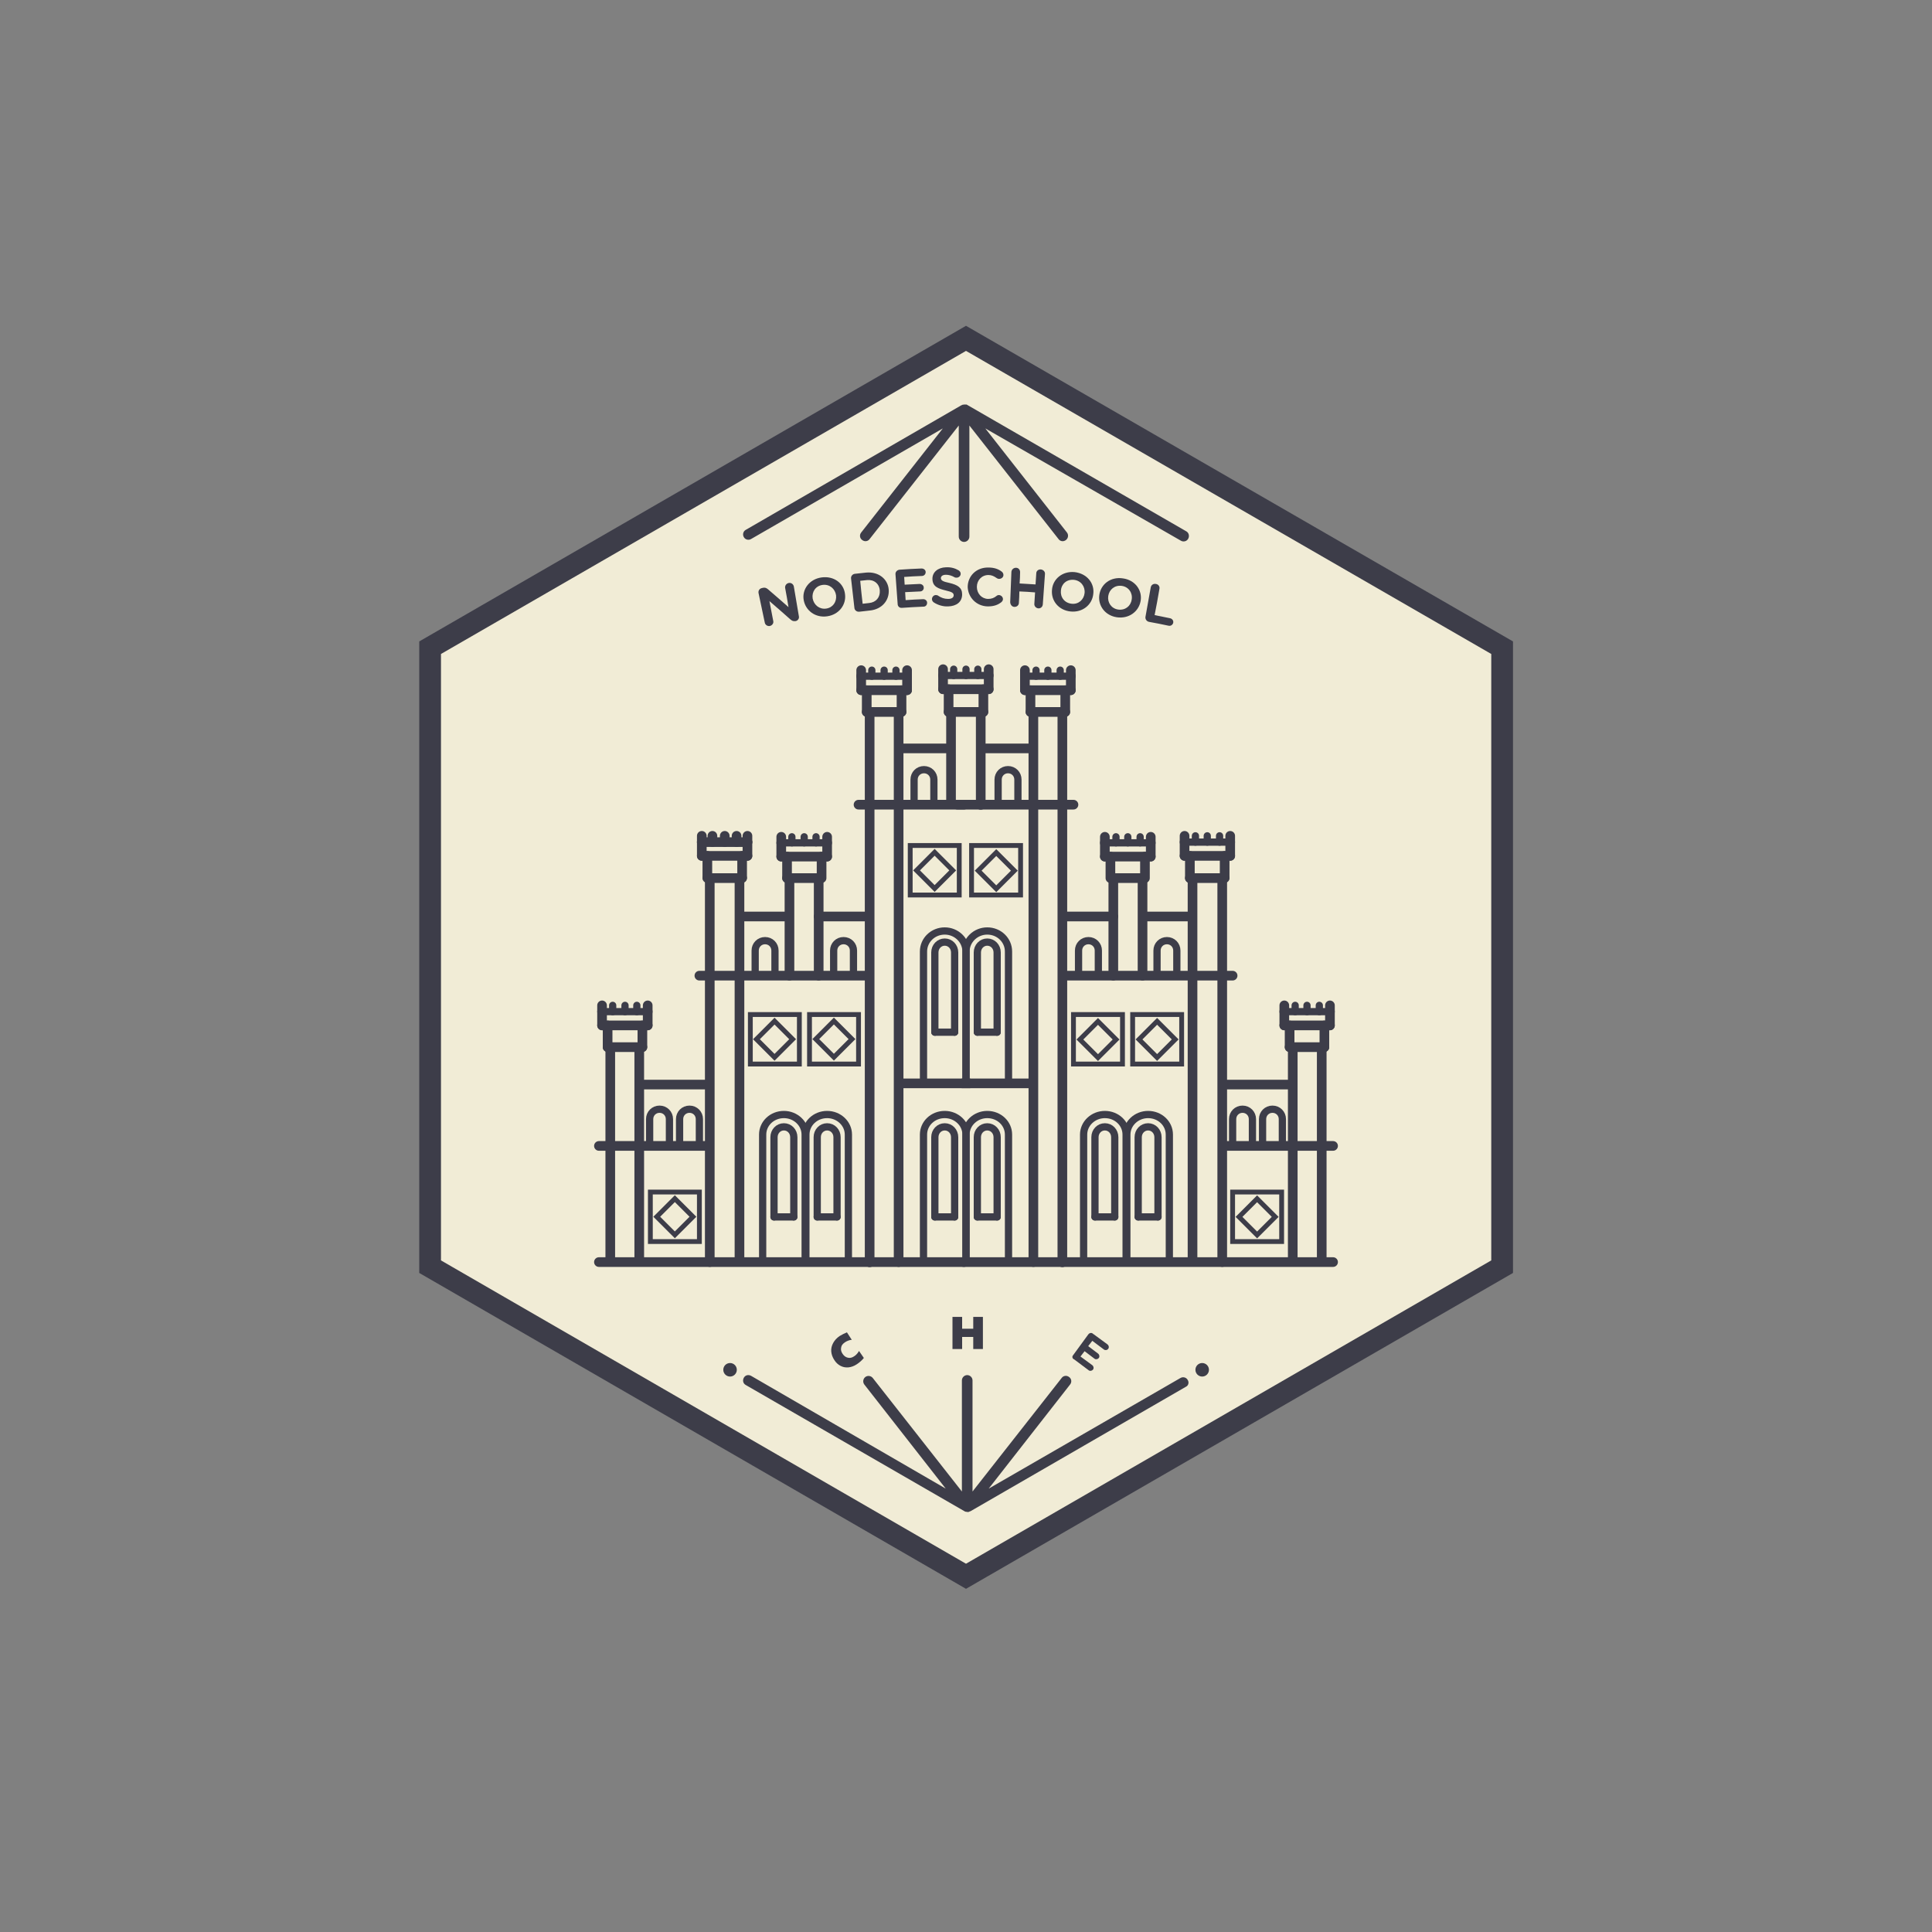<?xml version="1.0" encoding="utf-8"?>
<!-- Generator: Adobe Illustrator 19.1.0, SVG Export Plug-In . SVG Version: 6.00 Build 0)  -->
<svg version="1.1" id="Слой_24" xmlns="http://www.w3.org/2000/svg" xmlns:xlink="http://www.w3.org/1999/xlink" x="0px"
	 y="0px" viewBox="0 0 800 800" style="enable-background:new 0 0 800 800;" xml:space="preserve">
<rect x="0" y="0" width="800" height="800" fill="#808080" stroke="none"/>
<style type="text/css">
	.st0{fill:#F1ECD6;}
	.st1{fill:none;stroke:#3D3D49;stroke-width:9;stroke-miterlimit:10;}
	.st2{fill:#3D3D49;}
	.st3{fill:none;stroke:#3D3D49;stroke-width:4;stroke-linecap:round;stroke-miterlimit:10;}
	.st4{fill:none;stroke:#3D3D49;stroke-width:3;stroke-linecap:round;stroke-miterlimit:10;}
	.st5{fill:none;stroke:#3D3D49;stroke-width:2;stroke-linecap:round;stroke-miterlimit:10;}
	.st6{fill:none;stroke:#3D3D49;stroke-width:4;stroke-miterlimit:10;}
</style>
<g>
	<polygon class="st0" points="622,524.5 400,652.7 178.1,524.5 178.1,268.2 400,140.1 622,268.2 	"/>
	<polygon class="st1" points="622,524.5 400,652.7 178.1,524.5 178.1,268.2 400,140.1 622,268.2 	"/>
</g>
<path class="st2" d="M491.2,220l-90.8-52.4l0,0c-0.1-0.1-0.2-0.1-0.3-0.1l0,0l0,0H400h-0.1c-0.1,0-0.2,0-0.4,0h-0.1h-0.1
	c-0.2,0-0.3,0-0.5,0.1c0,0,0,0-0.1,0l0,0c0,0,0,0-0.1,0s-0.3,0.1-0.4,0.2c0,0,0,0-0.1,0l-89.3,51.6c-1.1,0.6-1.4,2-0.8,3
	c0.6,1.1,2,1.4,3,0.8l79.4-45.8l-33.8,43.1c-0.8,1-0.6,2.4,0.4,3.1c1,0.8,2.4,0.6,3.1-0.4l36.9-47v46c0,1.2,1,2.2,2.2,2.2
	c1.2,0,2.2-1,2.2-2.2v-46l36.9,47c0.4,0.6,1.1,0.9,1.7,0.9c0.5,0,1-0.2,1.4-0.5c1-0.8,1.1-2.2,0.4-3.1L408,177.4l81,46.5
	c0.3,0.2,0.7,0.3,1.1,0.3c0.8,0,1.5-0.4,1.9-1.1C492.6,222,492.3,220.6,491.2,220z"/>
<g>
	<g>
		<path class="st2" d="M318.8,259.2c0.9-0.2,1.6-1.1,1.4-2c-0.5-2.8-1.1-5.5-1.6-8.3c2.9,2.5,5.9,5.1,8.7,7.6c0.6,0.5,1.1,0.8,2,0.7
			h0.1c1-0.2,1.6-1.1,1.4-2c-0.7-4.1-1.4-8.3-2.1-12.4c-0.2-0.9-1.1-1.6-2.1-1.4s-1.6,1.1-1.5,2c0.5,2.7,1,5.4,1.4,8
			c-2.8-2.5-5.6-4.9-8.5-7.4c-0.6-0.5-1.2-0.8-2.1-0.6c-0.1,0-0.2,0.1-0.4,0.1c-1,0.2-1.6,1.1-1.4,2.1c0.9,4.1,1.7,8.2,2.6,12.3
			C316.9,258.8,317.9,259.4,318.8,259.2z"/>
		<path class="st2" d="M342.5,255.2c4.9-0.7,8-4.8,7.4-9.2l0,0c-0.5-4.5-4.6-7.6-9.7-6.9c-5.1,0.7-8.2,5-7.4,9.4l0,0
			C333.6,252.9,337.7,255.9,342.5,255.2z M336.5,247.8c-0.4-2.7,1.2-5.2,4.1-5.6c2.9-0.4,5.2,1.6,5.6,4.3l0,0
			c0.3,2.7-1.3,5.1-4.1,5.5C339.3,252.4,337,250.5,336.5,247.8L336.5,247.8z"/>
		<path class="st2" d="M355.8,253.3c1.5-0.2,3-0.3,4.4-0.5c5-0.5,8.1-4.2,7.8-8.6l0,0c-0.3-4.4-4.2-7.6-9.4-7.1
			c-1.5,0.2-3.1,0.3-4.6,0.5c-1,0.1-1.7,1-1.6,1.9c0.5,4.1,0.9,8.2,1.4,12.3C353.9,252.7,354.8,253.4,355.8,253.3z M356.2,240.5
			c0.9-0.1,1.9-0.2,2.8-0.3c2.9-0.3,5.1,1.5,5.3,4.3l0,0c0.2,2.8-1.5,4.9-4.4,5.2c-0.9,0.1-1.8,0.2-2.7,0.3
			C356.8,246.8,356.5,243.6,356.2,240.5z"/>
		<path class="st2" d="M373.5,251.7c3-0.2,5.9-0.4,8.9-0.5c0.9,0,1.5-0.7,1.5-1.6c0-0.9-0.8-1.5-1.6-1.5c-2.4,0.1-4.8,0.2-7.3,0.4
			c-0.1-1.1-0.1-2.2-0.2-3.3c2.1-0.1,4.1-0.2,6.2-0.3c0.9,0,1.6-0.8,1.5-1.6c0-0.9-0.8-1.5-1.7-1.5c-2.1,0.1-4.1,0.2-6.2,0.3
			c-0.1-1.1-0.1-2.1-0.2-3.2c2.4-0.2,4.9-0.3,7.3-0.4c0.9,0,1.6-0.7,1.6-1.6c0-0.9-0.8-1.5-1.7-1.5c-3.1,0.1-6.1,0.3-9.1,0.5
			c-1,0.1-1.8,0.9-1.7,1.9c0.3,4.1,0.6,8.2,0.9,12.3C371.7,251.1,372.5,251.8,373.5,251.7z"/>
		<path class="st2" d="M386.6,249.4c1.8,1.2,4,1.8,6,1.7c3.4-0.1,5.8-1.8,5.8-5l0,0c0-2.8-1.9-3.9-5.2-4.7c-2.8-0.6-3.5-1-3.6-2l0,0
			c0-0.8,0.7-1.4,2.1-1.4c1.1,0,2.3,0.3,3.5,1c0.3,0.2,0.6,0.2,0.9,0.2c0.9,0,1.7-0.7,1.7-1.6c0-0.7-0.4-1.1-0.8-1.4
			c-1.5-0.9-3.2-1.4-5.3-1.3c-3.4,0.1-5.7,2.1-5.6,4.9l0,0c0.1,3.1,2.3,3.9,5.5,4.7c2.7,0.6,3.3,1.1,3.3,2l0,0
			c0,0.9-0.8,1.5-2.3,1.5c-1.6,0-2.9-0.5-4.1-1.3c-0.2-0.2-0.6-0.3-1-0.3c-0.9,0-1.6,0.8-1.6,1.7
			C385.9,248.6,386.2,249.1,386.6,249.4z"/>
		<path class="st2" d="M409,251.1c2.5,0,4.2-0.6,5.7-1.8c0.3-0.3,0.6-0.7,0.6-1.2c0-0.9-0.7-1.6-1.6-1.7c-0.4,0-0.8,0.1-1.1,0.4
			c-1,0.8-2,1.2-3.5,1.2c-2.7-0.1-4.6-2.3-4.6-5l0,0c0-2.7,2-4.9,4.8-4.9c1.3,0,2.3,0.5,3.3,1.2c0.3,0.2,0.6,0.4,1.1,0.4
			c1,0,1.8-0.7,1.8-1.6c0-0.6-0.3-1.1-0.7-1.4c-1.3-1-3-1.7-5.5-1.7c-5.1-0.1-8.6,3.6-8.6,8.1l0,0C400.9,247.4,404.3,251,409,251.1z
			"/>
		<path class="st2" d="M420.1,251.3c1,0,1.8-0.7,1.8-1.7c0.1-1.6,0.2-3.2,0.2-4.7c2.2,0.1,4.4,0.2,6.5,0.4c-0.1,1.6-0.2,3.2-0.3,4.7
			c-0.1,1,0.7,1.8,1.6,1.9c1,0.1,1.8-0.6,1.9-1.6c0.3-4.2,0.6-8.4,0.9-12.6c0.1-1-0.7-1.8-1.7-1.9c-1-0.1-1.9,0.6-1.9,1.6
			c-0.1,1.5-0.2,3.1-0.3,4.6c-2.2-0.1-4.4-0.3-6.6-0.4c0.1-1.6,0.2-3.1,0.2-4.7c0-1-0.7-1.8-1.7-1.8s-1.8,0.7-1.9,1.7
			c-0.2,4.2-0.3,8.4-0.5,12.6C418.4,250.5,419.1,251.3,420.1,251.3z"/>
		<path class="st2" d="M443.3,253.2c4.9,0.5,8.9-2.7,9.4-7.2l0,0c0.6-4.5-2.6-8.5-7.7-9.1c-5.1-0.5-9.1,2.9-9.4,7.4l0,0
			C435.2,248.8,438.4,252.7,443.3,253.2z M439.3,244.5c0.2-2.7,2.4-4.7,5.4-4.4c2.9,0.3,4.7,2.8,4.4,5.5l0,0
			c-0.3,2.7-2.5,4.7-5.3,4.4C440.8,249.7,439,247.3,439.3,244.5C439.3,244.6,439.3,244.5,439.3,244.5z"/>
		<path class="st2" d="M462.5,255.6c4.9,0.7,9-2.3,9.8-6.7l0,0c0.8-4.4-2.2-8.7-7.3-9.4c-5.1-0.8-9.2,2.4-9.8,6.9l0,0
			C454.6,250.8,457.6,254.9,462.5,255.6z M458.9,246.8c0.4-2.7,2.7-4.6,5.6-4.2c2.9,0.4,4.6,3,4.1,5.7l0,0c-0.4,2.7-2.7,4.5-5.6,4.1
			C460.2,252,458.5,249.5,458.9,246.8L458.9,246.8z"/>
		<path class="st2" d="M475.8,257.5c2.7,0.5,5.4,1,8.1,1.6c0.9,0.2,1.7-0.4,1.9-1.2c0.2-0.9-0.4-1.7-1.3-1.9
			c-2.1-0.4-4.3-0.9-6.4-1.3c0.7-3.6,1.4-7.2,2-10.9c0.2-1-0.5-1.9-1.5-2c-1-0.2-1.9,0.4-2.1,1.4c-0.7,4.1-1.5,8.2-2.2,12.3
			C474.2,256.4,474.8,257.3,475.8,257.5z"/>
	</g>
</g>
<g>
	<path class="st2" d="M491.8,571.4c-0.6-1.1-2-1.4-3-0.8l-79.4,45.8l33.7-43.1c0.8-1,0.6-2.4-0.4-3.1c-1-0.8-2.4-0.6-3.1,0.4
		l-36.9,47v-46c0-1.2-1-2.2-2.2-2.2c-1.2,0-2.2,1-2.2,2.2v46l-36.9-47c-0.8-1-2.2-1.1-3.1-0.4c-1,0.8-1.1,2.2-0.4,3.1l33.7,43.1
		L311,569.7c-1.1-0.6-2.4-0.3-3,0.8c-0.6,1.1-0.3,2.4,0.8,3l90.8,52.4c0,0,0,0,0.1,0s0.2,0.1,0.2,0.1s0,0,0.1,0c0,0,0,0,0.1,0h0.1
		c0.2,0,0.3,0.1,0.5,0.1l0,0l0,0l0,0l0,0c0.2,0,0.4,0,0.5-0.1h0.1c0,0,0.1,0,0.1-0.1c0.1,0,0.2-0.1,0.3-0.1c0,0,0,0,0.1,0l89.3-51.6
		C492,573.8,492.5,572.5,491.8,571.4z"/>
	<g>
		<circle class="st2" cx="497.8" cy="567.2" r="2.8"/>
		<circle class="st2" cx="302.3" cy="567.2" r="2.8"/>
		<g>
			<path class="st2" d="M444.4,561.1l6.2-8.5c0.5-0.7,1.4-0.9,2-0.3l6,4.4c0.6,0.5,0.7,1.3,0.3,1.8c-0.4,0.6-1.3,0.7-1.8,0.3
				l-4.8-3.6l-1.7,2.2l4.1,3.1c0.6,0.5,0.7,1.3,0.3,1.8c-0.5,0.6-1.3,0.7-1.8,0.3l-4.1-3.1l-1.7,2.2l4.9,3.6
				c0.6,0.5,0.7,1.3,0.3,1.8c-0.5,0.6-1.3,0.7-1.8,0.3l-6-4.5C444,562.6,443.8,561.7,444.4,561.1z"/>
			<g>
				<path class="st2" d="M357.7,562.3c-0.7,0.9-1.7,1.8-2.9,2.6c-1.2,0.8-2.4,1.2-3.5,1.3c-1.2,0.1-2.2-0.1-3.2-0.6
					c-1-0.5-1.9-1.3-2.6-2.4c-0.8-1.2-1.2-2.4-1.3-3.6s0.2-2.4,0.8-3.5c0.6-1.1,1.5-2.1,2.7-2.9c1-0.6,2-1.1,3-1.5l2,3.1
					c-0.4,0-0.9,0.1-1.4,0.3c-0.5,0.2-1,0.4-1.4,0.7c-0.9,0.6-1.5,1.3-1.6,2.2c-0.2,0.9,0,1.7,0.6,2.6c0.6,0.9,1.3,1.4,2.2,1.6
					c0.9,0.2,1.7,0,2.6-0.6c0.8-0.5,1.5-1.3,2-2.2L357.7,562.3z"/>
			</g>
			<g>
				<path class="st2" d="M403,558.6v-5h-4.6v5h-4v-13.3h4v4.9h4.6v-4.9h4v13.3H403z"/>
			</g>
		</g>
	</g>
</g>
<g>
	<line class="st3" x1="409.4" y1="285.4" x2="409.4" y2="279.7"/>
	<line class="st3" x1="390.5" y1="285.4" x2="390.5" y2="279.7"/>
	<line class="st4" x1="390.5" y1="279.7" x2="409.4" y2="279.7"/>
	<line class="st3" x1="390.5" y1="285.4" x2="409.4" y2="285.4"/>
	<line class="st3" x1="390.5" y1="279.7" x2="390.5" y2="277.1"/>
	<line class="st3" x1="409.4" y1="279.7" x2="409.4" y2="277.1"/>
	<line class="st4" x1="400" y1="279.7" x2="400" y2="277.1"/>
	<line class="st4" x1="394.9" y1="279.7" x2="394.9" y2="277.1"/>
	<line class="st4" x1="404.9" y1="279.7" x2="404.9" y2="277.1"/>
	<line class="st3" x1="392.8" y1="294.8" x2="392.8" y2="285.4"/>
	<line class="st3" x1="407.2" y1="294.8" x2="407.2" y2="285.4"/>
	<line class="st3" x1="392.8" y1="294.8" x2="407.2" y2="294.8"/>
	<line class="st3" x1="309.5" y1="354.4" x2="309.5" y2="348.7"/>
	<line class="st3" x1="290.6" y1="354.4" x2="290.6" y2="348.7"/>
	<line class="st3" x1="290.6" y1="348.7" x2="309.5" y2="348.7"/>
	<line class="st3" x1="290.6" y1="354.4" x2="309.5" y2="354.4"/>
	<line class="st3" x1="290.6" y1="348.7" x2="290.6" y2="346.1"/>
	<line class="st3" x1="309.5" y1="348.7" x2="309.5" y2="346.1"/>
	<line class="st3" x1="300.1" y1="348.7" x2="300.1" y2="346.1"/>
	<line class="st3" x1="295" y1="348.7" x2="295" y2="346.1"/>
	<line class="st3" x1="305" y1="348.7" x2="305" y2="346.1"/>
	<line class="st3" x1="292.9" y1="363.4" x2="292.9" y2="354.4"/>
	<line class="st3" x1="307.3" y1="363.4" x2="307.3" y2="354.4"/>
	<line class="st3" x1="342.5" y1="354.7" x2="342.5" y2="349"/>
	<line class="st3" x1="323.5" y1="354.7" x2="323.5" y2="349"/>
	<line class="st4" x1="323.5" y1="349" x2="342.5" y2="349"/>
	<line class="st3" x1="323.5" y1="354.7" x2="342.5" y2="354.7"/>
	<line class="st3" x1="323.5" y1="349" x2="323.5" y2="346.5"/>
	<line class="st3" x1="342.5" y1="349" x2="342.5" y2="346.5"/>
	<line class="st4" x1="333" y1="349" x2="333" y2="346.5"/>
	<line class="st4" x1="327.9" y1="349" x2="327.9" y2="346.5"/>
	<line class="st4" x1="337.9" y1="349" x2="337.9" y2="346.5"/>
	<line class="st3" x1="325.9" y1="363.6" x2="325.9" y2="354.7"/>
	<line class="st3" x1="340.2" y1="363.6" x2="340.2" y2="354.7"/>
	<line class="st3" x1="375.6" y1="285.8" x2="375.6" y2="280"/>
	<line class="st3" x1="356.6" y1="285.8" x2="356.6" y2="280"/>
	<line class="st4" x1="356.6" y1="280" x2="375.6" y2="280"/>
	<line class="st3" x1="356.6" y1="285.8" x2="375.6" y2="285.8"/>
	<line class="st3" x1="356.6" y1="280" x2="356.6" y2="277.5"/>
	<line class="st3" x1="375.6" y1="280" x2="375.6" y2="277.5"/>
	<line class="st4" x1="366.1" y1="280" x2="366.1" y2="277.5"/>
	<line class="st4" x1="361" y1="280" x2="361" y2="277.5"/>
	<line class="st4" x1="371" y1="280" x2="371" y2="277.5"/>
	<line class="st3" x1="358.9" y1="294.8" x2="358.9" y2="285.8"/>
	<line class="st3" x1="373.3" y1="294.8" x2="373.3" y2="285.8"/>
	<line class="st3" x1="268.2" y1="424.6" x2="268.2" y2="418.9"/>
	<line class="st3" x1="249.3" y1="424.6" x2="249.3" y2="418.9"/>
	<line class="st4" x1="249.3" y1="418.9" x2="268.2" y2="418.9"/>
	<line class="st3" x1="249.3" y1="424.6" x2="268.2" y2="424.6"/>
	<line class="st3" x1="249.3" y1="418.9" x2="249.3" y2="416.3"/>
	<line class="st3" x1="268.2" y1="418.9" x2="268.2" y2="416.3"/>
	<line class="st4" x1="258.8" y1="418.9" x2="258.8" y2="416.3"/>
	<line class="st4" x1="253.7" y1="418.9" x2="253.7" y2="416.3"/>
	<line class="st4" x1="263.7" y1="418.9" x2="263.7" y2="416.3"/>
	<line class="st3" x1="251.6" y1="433.6" x2="251.6" y2="424.6"/>
	<line class="st3" x1="266" y1="433.6" x2="266" y2="424.6"/>
	<rect x="269.3" y="493.6" class="st5" width="20.3" height="20.5"/>
	
		<rect x="274.2" y="498.6" transform="matrix(0.707 -0.707 0.707 0.707 -274.423 345.181)" class="st5" width="10.6" height="10.6"/>
	<rect x="335.2" y="420.1" class="st5" width="20.3" height="20.5"/>
	
		<rect x="340.1" y="425" transform="matrix(0.707 -0.707 0.707 0.707 -203.121 370.246)" class="st5" width="10.6" height="10.6"/>
	<rect x="310.7" y="420.1" class="st5" width="20.3" height="20.5"/>
	
		<rect x="315.5" y="425" transform="matrix(0.707 -0.707 0.707 0.707 -210.309 352.902)" class="st5" width="10.6" height="10.6"/>
	<rect x="376.9" y="350.1" class="st5" width="20.3" height="20.5"/>
	
		<rect x="381.8" y="355.1" transform="matrix(0.707 -0.707 0.707 0.707 -141.469 379.293)" class="st5" width="10.6" height="10.6"/>
	<path class="st4" d="M378.5,333.2v-10.4c0-2.3,1.8-4.1,4.1-4.1l0,0c2.3,0,4.1,1.8,4.1,4.1v10.4"/>
	<path class="st4" d="M312.7,404v-10.4c0-2.3,1.8-4.1,4.1-4.1l0,0c2.3,0,4.1,1.8,4.1,4.1V404"/>
	<path class="st4" d="M345.2,404v-10.4c0-2.3,1.8-4.1,4.1-4.1l0,0c2.3,0,4.1,1.8,4.1,4.1V404"/>
	<path class="st4" d="M387.1,427.4v-33c0-2.4,1.8-4.3,4.1-4.3l0,0c2.3,0,4.1,1.9,4.1,4.3v33"/>
	<line class="st4" x1="387.1" y1="427.4" x2="395.3" y2="427.4"/>
	<path class="st4" d="M338.4,503.9v-33c0-2.4,1.8-4.3,4.1-4.3l0,0c2.3,0,4.1,1.9,4.1,4.3v33"/>
	<line class="st4" x1="338.4" y1="503.9" x2="346.6" y2="503.9"/>
	<path class="st4" d="M320.5,503.9v-33c0-2.4,1.8-4.3,4.1-4.3h0c2.3,0,4.1,1.9,4.1,4.3v33"/>
	<line class="st4" x1="320.5" y1="503.9" x2="328.7" y2="503.9"/>
	<path class="st4" d="M269,473.8v-10.4c0-2.3,1.8-4.1,4.1-4.1h0c2.3,0,4.1,1.8,4.1,4.1v10.4"/>
	<path class="st4" d="M281.4,473.8v-10.4c0-2.3,1.8-4.1,4.1-4.1l0,0c2.3,0,4.1,1.8,4.1,4.1v10.4"/>
	<path class="st4" d="M387.1,503.9v-33c0-2.4,1.8-4.3,4.1-4.3l0,0c2.3,0,4.1,1.9,4.1,4.3v33"/>
	<line class="st4" x1="387.1" y1="503.9" x2="395.3" y2="503.9"/>
	<line class="st3" x1="248" y1="522.6" x2="399.2" y2="522.6"/>
	<line class="st3" x1="293.9" y1="364.4" x2="293.9" y2="522.6"/>
	<line class="st3" x1="248" y1="474.5" x2="293.4" y2="474.5"/>
	<line class="st3" x1="360.1" y1="294.8" x2="360.1" y2="522.7"/>
	<line class="st3" x1="289.6" y1="404" x2="358.7" y2="404"/>
	<line class="st3" x1="355.5" y1="333.2" x2="399.2" y2="333.2"/>
	<line class="st3" x1="266" y1="449.1" x2="293.6" y2="449.1"/>
	<line class="st3" x1="264.7" y1="522.4" x2="264.7" y2="433.6"/>
	<line class="st3" x1="251.6" y1="433.6" x2="266" y2="433.6"/>
	<line class="st6" x1="306.5" y1="379.5" x2="327" y2="379.5"/>
	<line class="st3" x1="326.9" y1="404" x2="326.9" y2="364.4"/>
	<line class="st3" x1="292.9" y1="363.6" x2="307.3" y2="363.6"/>
	<line class="st3" x1="306.2" y1="363.8" x2="306.2" y2="522.1"/>
	<line class="st3" x1="325.9" y1="363.6" x2="339.9" y2="363.6"/>
	<line class="st3" x1="339" y1="364.4" x2="339" y2="404"/>
	<line class="st3" x1="339" y1="379.5" x2="359.5" y2="379.5"/>
	<line class="st3" x1="372.7" y1="309.9" x2="393.1" y2="309.9"/>
	<line class="st3" x1="393.8" y1="333" x2="393.8" y2="295.1"/>
	<line class="st3" x1="358.9" y1="294.8" x2="373.3" y2="294.8"/>
	<line class="st3" x1="372.1" y1="294.8" x2="372.1" y2="522.6"/>
	<line class="st6" x1="372" y1="448.6" x2="401.8" y2="448.6"/>
	<path class="st3" d="M375.8,284.2"/>
	<path class="st3" d="M356.4,284.2"/>
	<path class="st4" d="M382.4,522.4v-52.6c0-4.6,3.9-8.3,8.8-8.3l0,0c4.8,0,8.8,3.7,8.8,8.3v52.6"/>
	<line class="st3" x1="252.7" y1="433.7" x2="252.7" y2="522.4"/>
	<path class="st4" d="M315.8,522.4v-52.6c0-4.6,3.9-8.3,8.8-8.3h0c4.8,0,8.8,3.7,8.8,8.3v52.6"/>
	<path class="st4" d="M333.7,522.4v-52.6c0-4.6,3.9-8.3,8.8-8.3l0,0c4.8,0,8.8,3.7,8.8,8.3v52.6"/>
	<path class="st4" d="M382.4,447.7V394c0-4.7,3.9-8.5,8.8-8.5l0,0c4.8,0,8.8,3.8,8.8,8.5v53.7"/>
	<path class="st3" d="M548.4,433.6"/>
	<line class="st3" x1="552" y1="522.6" x2="399" y2="522.6"/>
	<line class="st3" x1="506.1" y1="364.4" x2="506.1" y2="522.6"/>
	<line class="st3" x1="552" y1="474.5" x2="506.6" y2="474.5"/>
	<line class="st3" x1="439.9" y1="294.8" x2="439.9" y2="522.7"/>
	<line class="st3" x1="510.4" y1="404" x2="440.5" y2="404"/>
	<line class="st3" x1="444.5" y1="333.2" x2="396.4" y2="333.2"/>
	<line class="st3" x1="534" y1="449.1" x2="506.4" y2="449.1"/>
	<line class="st3" x1="535.3" y1="522.4" x2="535.3" y2="433.6"/>
	<line class="st3" x1="548.4" y1="433.6" x2="534" y2="433.6"/>
	<line class="st6" x1="493.5" y1="379.5" x2="473" y2="379.5"/>
	<line class="st3" x1="473.1" y1="404" x2="473.1" y2="364.4"/>
	<line class="st3" x1="507.1" y1="363.6" x2="492.7" y2="363.6"/>
	<line class="st3" x1="493.8" y1="363.6" x2="493.8" y2="521.6"/>
	<line class="st3" x1="473.8" y1="363.6" x2="460.1" y2="363.6"/>
	<line class="st3" x1="461" y1="364.4" x2="461" y2="404"/>
	<line class="st3" x1="461" y1="379.5" x2="440.5" y2="379.5"/>
	<line class="st3" x1="427.3" y1="309.9" x2="406.9" y2="309.9"/>
	<line class="st3" x1="406.1" y1="333.3" x2="406.1" y2="294.8"/>
	<line class="st3" x1="441.1" y1="294.8" x2="426.7" y2="294.8"/>
	<line class="st3" x1="427.9" y1="294.8" x2="427.9" y2="522.6"/>
	<line class="st6" x1="428" y1="448.6" x2="398.2" y2="448.6"/>
	<path class="st3" d="M424.2,284.2"/>
	<path class="st3" d="M443.6,284.2"/>
	<path class="st4" d="M417.6,522.4v-52.6c0-4.6-3.9-8.3-8.8-8.3l0,0c-4.8,0-8.8,3.7-8.8,8.3v52.6"/>
	<line class="st3" x1="490.5" y1="354.4" x2="490.5" y2="348.7"/>
	<line class="st3" x1="509.4" y1="354.4" x2="509.4" y2="348.7"/>
	<line class="st4" x1="509.4" y1="348.7" x2="490.5" y2="348.7"/>
	<line class="st3" x1="509.4" y1="354.4" x2="490.5" y2="354.4"/>
	<line class="st3" x1="509.4" y1="348.7" x2="509.4" y2="346.1"/>
	<line class="st3" x1="490.5" y1="348.7" x2="490.5" y2="346.1"/>
	<line class="st4" x1="499.9" y1="348.7" x2="499.9" y2="346.1"/>
	<line class="st4" x1="505" y1="348.7" x2="505" y2="346.1"/>
	<line class="st4" x1="495" y1="348.7" x2="495" y2="346.1"/>
	<line class="st3" x1="507.1" y1="363.4" x2="507.1" y2="354.4"/>
	<line class="st3" x1="492.7" y1="363.6" x2="492.7" y2="354.4"/>
	<line class="st3" x1="457.5" y1="354.7" x2="457.5" y2="349"/>
	<line class="st3" x1="476.5" y1="354.7" x2="476.5" y2="349"/>
	<line class="st4" x1="476.5" y1="349" x2="457.5" y2="349"/>
	<line class="st3" x1="476.5" y1="354.7" x2="457.5" y2="354.7"/>
	<line class="st3" x1="476.5" y1="349" x2="476.5" y2="346.5"/>
	<line class="st3" x1="457.5" y1="349" x2="457.5" y2="346.5"/>
	<line class="st4" x1="467" y1="349" x2="467" y2="346.5"/>
	<line class="st4" x1="472.1" y1="349" x2="472.1" y2="346.5"/>
	<line class="st4" x1="462.1" y1="349" x2="462.1" y2="346.5"/>
	<line class="st3" x1="474.1" y1="363.6" x2="474.1" y2="354.7"/>
	<line class="st3" x1="459.8" y1="363.6" x2="459.8" y2="354.7"/>
	<line class="st3" x1="424.4" y1="285.8" x2="424.4" y2="280"/>
	<line class="st3" x1="443.4" y1="285.8" x2="443.4" y2="280"/>
	<line class="st4" x1="443.4" y1="280" x2="424.4" y2="280"/>
	<line class="st3" x1="443.4" y1="285.8" x2="424.4" y2="285.8"/>
	<line class="st3" x1="443.4" y1="280" x2="443.4" y2="277.5"/>
	<line class="st3" x1="424.4" y1="280" x2="424.4" y2="277.5"/>
	<line class="st4" x1="433.9" y1="280" x2="433.9" y2="277.5"/>
	<line class="st4" x1="439" y1="280" x2="439" y2="277.5"/>
	<line class="st4" x1="429" y1="280" x2="429" y2="277.5"/>
	<line class="st3" x1="441.1" y1="294.8" x2="441.1" y2="285.8"/>
	<line class="st3" x1="426.7" y1="294.8" x2="426.7" y2="285.8"/>
	<line class="st3" x1="531.8" y1="424.6" x2="531.8" y2="418.9"/>
	<line class="st3" x1="550.7" y1="424.6" x2="550.7" y2="418.9"/>
	<line class="st4" x1="550.7" y1="418.9" x2="531.8" y2="418.9"/>
	<line class="st3" x1="550.7" y1="424.6" x2="531.8" y2="424.6"/>
	<line class="st3" x1="550.7" y1="418.9" x2="550.7" y2="416.3"/>
	<line class="st3" x1="531.8" y1="418.9" x2="531.8" y2="416.3"/>
	<line class="st4" x1="541.2" y1="418.9" x2="541.2" y2="416.3"/>
	<line class="st4" x1="546.3" y1="418.9" x2="546.3" y2="416.3"/>
	<line class="st4" x1="536.3" y1="418.9" x2="536.3" y2="416.3"/>
	<line class="st3" x1="548.4" y1="433.6" x2="548.4" y2="424.6"/>
	<line class="st3" x1="534" y1="433.6" x2="534" y2="424.6"/>
	<rect x="510.4" y="493.6" class="st5" width="20.3" height="20.5"/>
	
		<rect x="515.3" y="498.6" transform="matrix(-0.707 -0.707 0.707 -0.707 532.345 1228.202)" class="st5" width="10.6" height="10.6"/>
	<rect x="444.5" y="420.1" class="st5" width="20.3" height="20.5"/>
	
		<rect x="449.3" y="425" transform="matrix(-0.707 -0.707 0.707 -0.707 471.832 1056.062)" class="st5" width="10.6" height="10.6"/>
	<rect x="469" y="420.1" class="st5" width="20.3" height="20.5"/>
	
		<rect x="473.9" y="425" transform="matrix(-0.707 -0.707 0.707 -0.707 513.705 1073.417)" class="st5" width="10.6" height="10.6"/>
	<rect x="402.3" y="350.1" class="st5" width="20.3" height="20.5"/>
	
		<rect x="407.2" y="355.1" transform="matrix(-0.707 -0.707 0.707 -0.707 449.366 906.962)" class="st5" width="10.6" height="10.6"/>
	<path class="st4" d="M421.5,333.2v-10.4c0-2.3-1.8-4.1-4.1-4.1l0,0c-2.3,0-4.1,1.8-4.1,4.1v10.4"/>
	<path class="st4" d="M487.3,404v-10.4c0-2.3-1.8-4.1-4.1-4.1l0,0c-2.3,0-4.1,1.8-4.1,4.1V404"/>
	<path class="st4" d="M454.8,404v-10.4c0-2.3-1.8-4.1-4.1-4.1l0,0c-2.3,0-4.1,1.8-4.1,4.1V404"/>
	<path class="st4" d="M412.9,427.4v-33c0-2.4-1.8-4.3-4.1-4.3l0,0c-2.3,0-4.1,1.9-4.1,4.3v33"/>
	<line class="st4" x1="412.9" y1="427.4" x2="404.7" y2="427.4"/>
	<path class="st4" d="M461.6,503.9v-33c0-2.4-1.8-4.3-4.1-4.3l0,0c-2.3,0-4.1,1.9-4.1,4.3v33"/>
	<line class="st4" x1="461.6" y1="503.9" x2="453.4" y2="503.9"/>
	<path class="st4" d="M479.5,503.9v-33c0-2.4-1.8-4.3-4.1-4.3h0c-2.3,0-4.1,1.9-4.1,4.3v33"/>
	<line class="st4" x1="479.5" y1="503.9" x2="471.3" y2="503.9"/>
	<path class="st4" d="M531,473.8v-10.4c0-2.3-1.8-4.1-4.1-4.1l0,0c-2.3,0-4.1,1.8-4.1,4.1v10.4"/>
	<path class="st4" d="M518.6,473.8v-10.4c0-2.3-1.8-4.1-4.1-4.1l0,0c-2.3,0-4.1,1.8-4.1,4.1v10.4"/>
	<path class="st4" d="M412.9,503.9v-33c0-2.4-1.8-4.3-4.1-4.3l0,0c-2.3,0-4.1,1.9-4.1,4.3v33"/>
	<line class="st4" x1="412.9" y1="503.9" x2="404.7" y2="503.9"/>
	<line class="st3" x1="547.3" y1="433.7" x2="547.3" y2="522.4"/>
	<path class="st4" d="M484.2,522.4v-52.6c0-4.6-3.9-8.3-8.8-8.3h0c-4.8,0-8.8,3.7-8.8,8.3v52.6"/>
	<path class="st4" d="M466.3,522.4v-52.6c0-4.6-3.9-8.3-8.8-8.3l0,0c-4.8,0-8.8,3.7-8.8,8.3v52.6"/>
	<path class="st4" d="M417.6,447.7V394c0-4.7-3.9-8.5-8.8-8.5l0,0c-4.8,0-8.8,3.8-8.8,8.5v53.7"/>
</g>
</svg>
